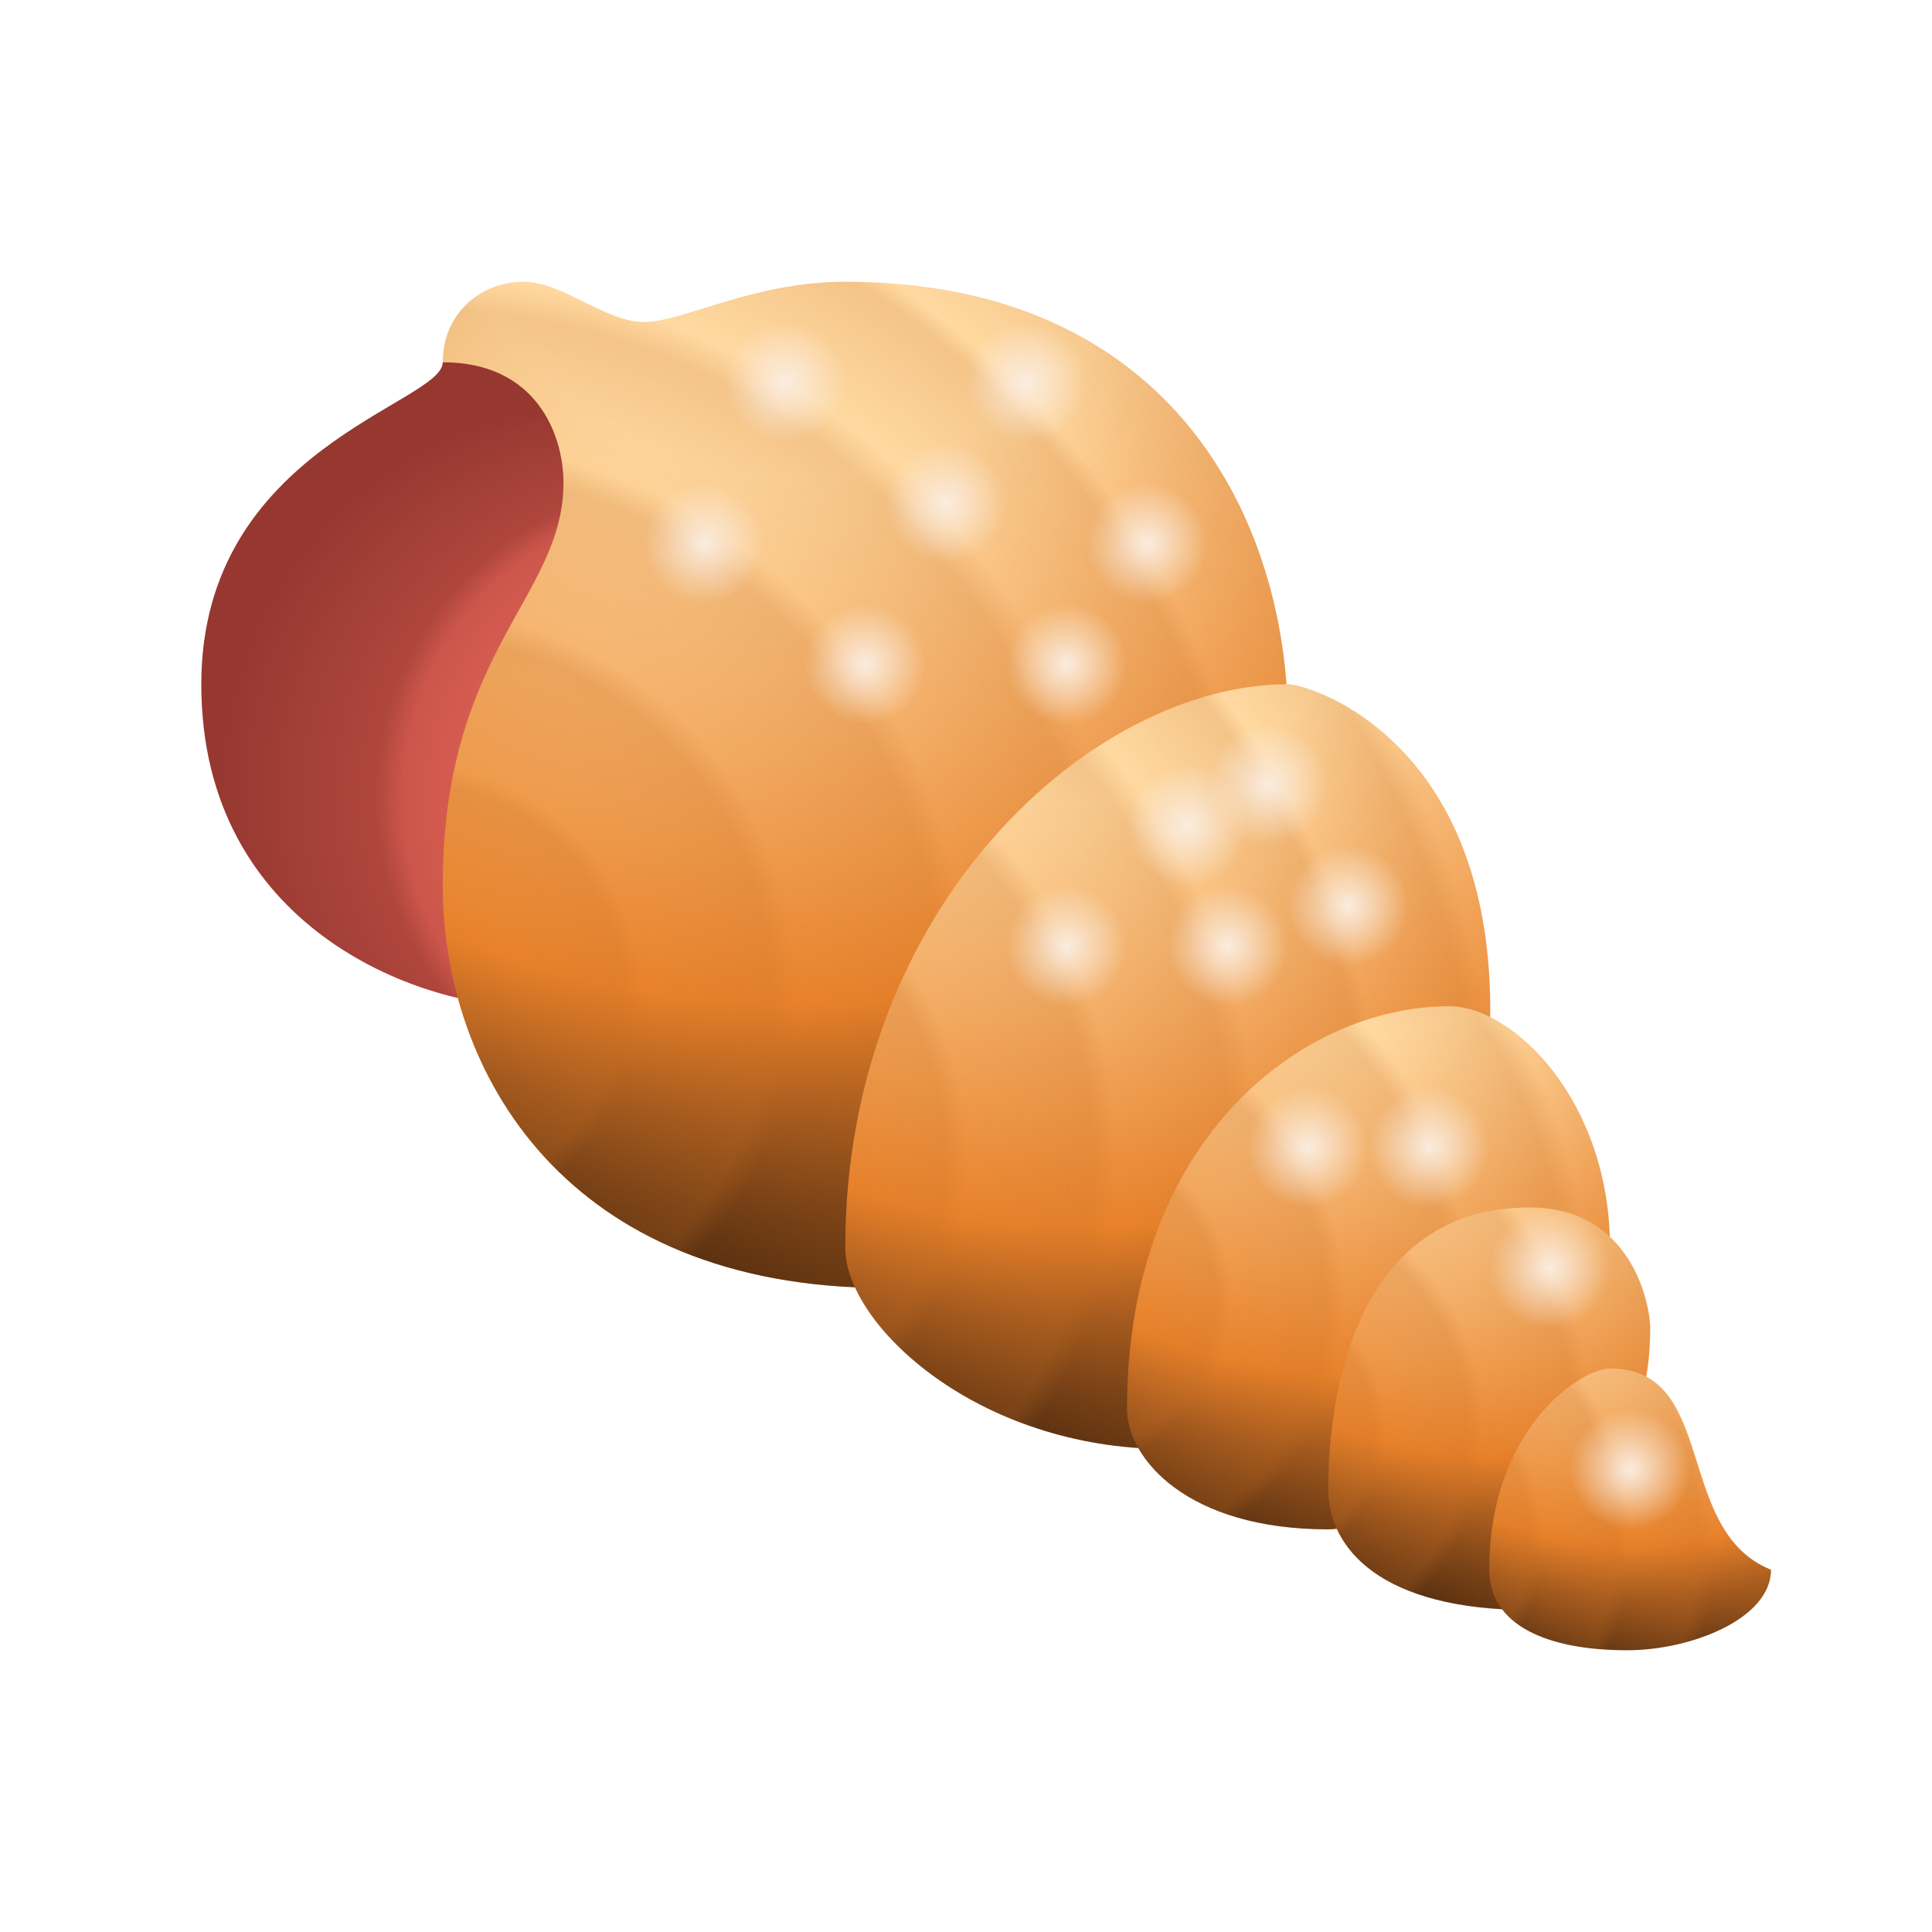 <svg xmlns="http://www.w3.org/2000/svg" viewBox="0 0 48 48"><radialGradient id="KUVvoqs60lViVvpS83ruFa" cx="15.106" cy="19.662" r="9.732" fx="24.813" fy="20.347" gradientUnits="userSpaceOnUse"><stop offset=".013" stop-color="#ffe8e6"/><stop offset=".395" stop-color="#ff7265"/><stop offset=".761" stop-color="#cc564b"/><stop offset=".797" stop-color="#af463d"/><stop offset="1" stop-color="#963830"/></radialGradient><path fill="url(#KUVvoqs60lViVvpS83ruFa)" d="M13,25c-2.539,0-7.999-1.929-7.999-8c0-5.881,5.999-6.968,5.999-8	c0-0.343,0.485-0.654,0.622-0.68C12.794,8.101,16.989,15.385,17,18C17.004,18.973,15.539,25,13,25z"/><radialGradient id="KUVvoqs60lViVvpS83ruFb" cx="19.834" cy="2.628" r="30.647" gradientUnits="userSpaceOnUse"><stop offset=".301" stop-color="#ffd9a1"/><stop offset=".729" stop-color="#e8812a"/><stop offset=".823" stop-color="#a3591e"/><stop offset=".905" stop-color="#6d3b14"/><stop offset=".967" stop-color="#4c280e"/><stop offset="1" stop-color="#40210c"/></radialGradient><path fill="url(#KUVvoqs60lViVvpS83ruFb)" d="M13,7c0.993,0,2.031,1,3,1s2.705-1,5-1c8.159,0,11,5.987,11,11c-1.596,2.011-9.429,14-10,14	c-7.956,0-11-5.37-11-10.002c0-5.835,3-7.158,3-9.998c0-1.208-0.677-3-3-3C11,7.781,11.953,7,13,7z"/><radialGradient id="KUVvoqs60lViVvpS83ruFc" cx="10.198" cy="24.731" r="27.181" gradientUnits="userSpaceOnUse"><stop offset="0" stop-color="#c76f24" stop-opacity=".2"/><stop offset=".092" stop-color="#c76f24" stop-opacity="0"/><stop offset=".193" stop-color="#c76f24" stop-opacity=".2"/><stop offset=".212" stop-color="#c76f24" stop-opacity="0"/><stop offset=".329" stop-color="#c76f24" stop-opacity=".2"/><stop offset=".354" stop-color="#c76f24" stop-opacity="0"/><stop offset=".483" stop-color="#c76f24" stop-opacity=".2"/><stop offset=".51" stop-color="#c76f24" stop-opacity="0"/><stop offset=".627" stop-color="#c76f24" stop-opacity=".2"/><stop offset=".658" stop-color="#c76f24" stop-opacity="0"/><stop offset=".768" stop-color="#c76f24" stop-opacity=".2"/><stop offset=".787" stop-color="#c76f24" stop-opacity="0"/><stop offset=".885" stop-color="#c76f24" stop-opacity=".2"/><stop offset=".91" stop-color="#c76f24" stop-opacity="0"/></radialGradient><path fill="url(#KUVvoqs60lViVvpS83ruFc)" d="M13,7c0.993,0,2.031,1,3,1s2.705-1,5-1c8.159,0,11,5.987,11,11c-1.596,2.011-9.429,14-10,14	c-7.956,0-11-5.37-11-10.002c0-5.835,3-7.158,3-9.998c0-1.208-0.677-3-3-3C11,7.781,11.953,7,13,7z"/><radialGradient id="KUVvoqs60lViVvpS83ruFd" cx="26.907" cy="12.5" r="24.714" gradientUnits="userSpaceOnUse"><stop offset=".301" stop-color="#ffd9a1"/><stop offset=".729" stop-color="#e8812a"/><stop offset=".823" stop-color="#a3591e"/><stop offset=".905" stop-color="#6d3b14"/><stop offset=".967" stop-color="#4c280e"/><stop offset="1" stop-color="#40210c"/></radialGradient><path fill="url(#KUVvoqs60lViVvpS83ruFd)" d="M32,17c0.547,0,5.422,1.471,5,9c-1.818,0.881-3.496,2.064-4.597,3.758	C31.278,31.488,29.18,36,29,36c-4.714,0-8-3.087-8-5C21,22.506,27.143,17,32,17z"/><radialGradient id="KUVvoqs60lViVvpS83ruFe" cx="15.639" cy="28.774" r="23.757" gradientUnits="userSpaceOnUse"><stop offset="0" stop-color="#c76f24" stop-opacity=".2"/><stop offset=".092" stop-color="#c76f24" stop-opacity="0"/><stop offset=".193" stop-color="#c76f24" stop-opacity=".2"/><stop offset=".212" stop-color="#c76f24" stop-opacity="0"/><stop offset=".329" stop-color="#c76f24" stop-opacity=".2"/><stop offset=".354" stop-color="#c76f24" stop-opacity="0"/><stop offset=".483" stop-color="#c76f24" stop-opacity=".2"/><stop offset=".51" stop-color="#c76f24" stop-opacity="0"/><stop offset=".627" stop-color="#c76f24" stop-opacity=".2"/><stop offset=".658" stop-color="#c76f24" stop-opacity="0"/><stop offset=".768" stop-color="#c76f24" stop-opacity=".2"/><stop offset=".787" stop-color="#c76f24" stop-opacity="0"/><stop offset=".885" stop-color="#c76f24" stop-opacity=".2"/><stop offset=".91" stop-color="#c76f24" stop-opacity="0"/></radialGradient><path fill="url(#KUVvoqs60lViVvpS83ruFe)" d="M32,17c0.547,0,5.422,1.471,5,9c-1.818,0.881-3.496,2.064-4.597,3.758	C31.278,31.488,29.18,36,29,36c-4.714,0-8-3.087-8-5C21,22.506,27.143,17,32,17z"/><radialGradient id="KUVvoqs60lViVvpS83ruFf" cx="33.94" cy="19.641" r="19.946" gradientUnits="userSpaceOnUse"><stop offset=".301" stop-color="#ffd9a1"/><stop offset=".729" stop-color="#e8812a"/><stop offset=".823" stop-color="#a3591e"/><stop offset=".905" stop-color="#6d3b14"/><stop offset=".967" stop-color="#4c280e"/><stop offset="1" stop-color="#40210c"/></radialGradient><path fill="url(#KUVvoqs60lViVvpS83ruFf)" d="M36,25c1.617,0,4,2.371,4,6c0,0.804-4.566,6.997-7,6.997c-3.52,0-5-1.768-5-2.997	C28,28.276,32.386,25,36,25z"/><radialGradient id="KUVvoqs60lViVvpS83ruFg" cx="26.349" cy="32.289" r="19.946" gradientUnits="userSpaceOnUse"><stop offset="0" stop-color="#c76f24" stop-opacity=".2"/><stop offset=".092" stop-color="#c76f24" stop-opacity="0"/><stop offset=".193" stop-color="#c76f24" stop-opacity=".2"/><stop offset=".212" stop-color="#c76f24" stop-opacity="0"/><stop offset=".329" stop-color="#c76f24" stop-opacity=".2"/><stop offset=".354" stop-color="#c76f24" stop-opacity="0"/><stop offset=".483" stop-color="#c76f24" stop-opacity=".2"/><stop offset=".51" stop-color="#c76f24" stop-opacity="0"/><stop offset=".627" stop-color="#c76f24" stop-opacity=".2"/><stop offset=".658" stop-color="#c76f24" stop-opacity="0"/><stop offset=".768" stop-color="#c76f24" stop-opacity=".2"/><stop offset=".787" stop-color="#c76f24" stop-opacity="0"/><stop offset=".885" stop-color="#c76f24" stop-opacity=".2"/><stop offset=".91" stop-color="#c76f24" stop-opacity="0"/></radialGradient><path fill="url(#KUVvoqs60lViVvpS83ruFg)" d="M36,25c1.617,0,4,2.371,4,6c0,0.804-4.566,6.997-7,6.997c-3.52,0-5-1.768-5-2.997	C28,28.276,32.386,25,36,25z"/><radialGradient id="KUVvoqs60lViVvpS83ruFh" cx="37.364" cy="23.593" r="17.279" gradientUnits="userSpaceOnUse"><stop offset=".301" stop-color="#ffd9a1"/><stop offset=".729" stop-color="#e8812a"/><stop offset=".823" stop-color="#a3591e"/><stop offset=".905" stop-color="#6d3b14"/><stop offset=".967" stop-color="#4c280e"/><stop offset="1" stop-color="#40210c"/></radialGradient><path fill="url(#KUVvoqs60lViVvpS83ruFh)" d="M38,30c2.564,0,2.999,2.448,2.999,3c0,3.943-2.889,4.846-2.999,7c-3.702,0-5-1.54-5-3	C33,34.469,33.763,30,38,30z"/><radialGradient id="KUVvoqs60lViVvpS83ruFi" cx="30.76" cy="35.531" r="17.279" gradientUnits="userSpaceOnUse"><stop offset="0" stop-color="#c76f24" stop-opacity=".2"/><stop offset=".092" stop-color="#c76f24" stop-opacity="0"/><stop offset=".193" stop-color="#c76f24" stop-opacity=".2"/><stop offset=".212" stop-color="#c76f24" stop-opacity="0"/><stop offset=".329" stop-color="#c76f24" stop-opacity=".2"/><stop offset=".354" stop-color="#c76f24" stop-opacity="0"/><stop offset=".483" stop-color="#c76f24" stop-opacity=".2"/><stop offset=".51" stop-color="#c76f24" stop-opacity="0"/><stop offset=".627" stop-color="#c76f24" stop-opacity=".2"/><stop offset=".658" stop-color="#c76f24" stop-opacity="0"/><stop offset=".768" stop-color="#c76f24" stop-opacity=".2"/><stop offset=".787" stop-color="#c76f24" stop-opacity="0"/><stop offset=".885" stop-color="#c76f24" stop-opacity=".2"/><stop offset=".91" stop-color="#c76f24" stop-opacity="0"/></radialGradient><path fill="url(#KUVvoqs60lViVvpS83ruFi)" d="M38,30c2.564,0,2.999,2.448,2.999,3c0,3.943-2.889,4.846-2.999,7c-3.702,0-5-1.54-5-3	C33,34.469,33.763,30,38,30z"/><radialGradient id="KUVvoqs60lViVvpS83ruFj" cx="40.694" cy="28.132" r="14.093" gradientUnits="userSpaceOnUse"><stop offset=".301" stop-color="#ffd9a1"/><stop offset=".729" stop-color="#e8812a"/><stop offset=".823" stop-color="#a3591e"/><stop offset=".905" stop-color="#6d3b14"/><stop offset=".967" stop-color="#4c280e"/><stop offset="1" stop-color="#40210c"/></radialGradient><path fill="url(#KUVvoqs60lViVvpS83ruFj)" d="M40,34c2.693,0,1.573,4.024,4,5c0,1.218-1.988,2-3.572,2C38.418,41,37,40.367,37,39	C37,35.488,39.278,34,40,34z"/><radialGradient id="KUVvoqs60lViVvpS83ruFk" cx="33.336" cy="38.258" r="14.093" gradientUnits="userSpaceOnUse"><stop offset="0" stop-color="#c76f24" stop-opacity=".2"/><stop offset=".092" stop-color="#c76f24" stop-opacity="0"/><stop offset=".193" stop-color="#c76f24" stop-opacity=".2"/><stop offset=".212" stop-color="#c76f24" stop-opacity="0"/><stop offset=".329" stop-color="#c76f24" stop-opacity=".2"/><stop offset=".354" stop-color="#c76f24" stop-opacity="0"/><stop offset=".483" stop-color="#c76f24" stop-opacity=".2"/><stop offset=".51" stop-color="#c76f24" stop-opacity="0"/><stop offset=".627" stop-color="#c76f24" stop-opacity=".2"/><stop offset=".658" stop-color="#c76f24" stop-opacity="0"/><stop offset=".768" stop-color="#c76f24" stop-opacity=".2"/><stop offset=".787" stop-color="#c76f24" stop-opacity="0"/><stop offset=".885" stop-color="#c76f24" stop-opacity=".2"/><stop offset=".91" stop-color="#c76f24" stop-opacity="0"/></radialGradient><path fill="url(#KUVvoqs60lViVvpS83ruFk)" d="M40,34c2.693,0,1.573,4.024,4,5c0,1.218-1.988,2-3.572,2C38.418,41,37,40.367,37,39	C37,35.488,39.278,34,40,34z"/><radialGradient id="KUVvoqs60lViVvpS83ruFl" cx="28.5" cy="13.5" r="1.5" gradientUnits="userSpaceOnUse"><stop offset="0" stop-color="#faecdf"/><stop offset=".139" stop-color="#faecdf" stop-opacity=".861"/><stop offset="1" stop-color="#faecdf" stop-opacity="0"/></radialGradient><circle cx="28.5" cy="13.5" r="1.5" fill="url(#KUVvoqs60lViVvpS83ruFl)"/><radialGradient id="KUVvoqs60lViVvpS83ruFm" cx="25.5" cy="9.5" r="1.5" gradientUnits="userSpaceOnUse"><stop offset="0" stop-color="#faecdf"/><stop offset=".139" stop-color="#faecdf" stop-opacity=".861"/><stop offset="1" stop-color="#faecdf" stop-opacity="0"/></radialGradient><circle cx="25.5" cy="9.5" r="1.5" fill="url(#KUVvoqs60lViVvpS83ruFm)"/><radialGradient id="KUVvoqs60lViVvpS83ruFn" cx="21.5" cy="16.5" r="1.5" gradientUnits="userSpaceOnUse"><stop offset="0" stop-color="#faecdf"/><stop offset=".139" stop-color="#faecdf" stop-opacity=".861"/><stop offset="1" stop-color="#faecdf" stop-opacity="0"/></radialGradient><circle cx="21.5" cy="16.5" r="1.5" fill="url(#KUVvoqs60lViVvpS83ruFn)"/><radialGradient id="KUVvoqs60lViVvpS83ruFo" cx="26.5" cy="16.5" r="1.5" gradientUnits="userSpaceOnUse"><stop offset="0" stop-color="#faecdf"/><stop offset=".139" stop-color="#faecdf" stop-opacity=".861"/><stop offset="1" stop-color="#faecdf" stop-opacity="0"/></radialGradient><circle cx="26.5" cy="16.5" r="1.5" fill="url(#KUVvoqs60lViVvpS83ruFo)"/><radialGradient id="KUVvoqs60lViVvpS83ruFp" cx="19.5" cy="9.5" r="1.5" gradientUnits="userSpaceOnUse"><stop offset="0" stop-color="#faecdf"/><stop offset=".139" stop-color="#faecdf" stop-opacity=".861"/><stop offset="1" stop-color="#faecdf" stop-opacity="0"/></radialGradient><circle cx="19.5" cy="9.5" r="1.5" fill="url(#KUVvoqs60lViVvpS83ruFp)"/><radialGradient id="KUVvoqs60lViVvpS83ruFq" cx="23.5" cy="12.5" r="1.5" gradientUnits="userSpaceOnUse"><stop offset="0" stop-color="#faecdf"/><stop offset=".139" stop-color="#faecdf" stop-opacity=".861"/><stop offset="1" stop-color="#faecdf" stop-opacity="0"/></radialGradient><circle cx="23.5" cy="12.5" r="1.5" fill="url(#KUVvoqs60lViVvpS83ruFq)"/><radialGradient id="KUVvoqs60lViVvpS83ruFr" cx="31.5" cy="19.5" r="1.5" gradientUnits="userSpaceOnUse"><stop offset="0" stop-color="#faecdf"/><stop offset=".139" stop-color="#faecdf" stop-opacity=".861"/><stop offset="1" stop-color="#faecdf" stop-opacity="0"/></radialGradient><circle cx="31.5" cy="19.5" r="1.5" fill="url(#KUVvoqs60lViVvpS83ruFr)"/><radialGradient id="KUVvoqs60lViVvpS83ruFs" cx="26.5" cy="23.5" r="1.5" gradientUnits="userSpaceOnUse"><stop offset="0" stop-color="#faecdf"/><stop offset=".139" stop-color="#faecdf" stop-opacity=".861"/><stop offset="1" stop-color="#faecdf" stop-opacity="0"/></radialGradient><circle cx="26.5" cy="23.5" r="1.5" fill="url(#KUVvoqs60lViVvpS83ruFs)"/><radialGradient id="KUVvoqs60lViVvpS83ruFt" cx="17.5" cy="13.5" r="1.5" gradientUnits="userSpaceOnUse"><stop offset="0" stop-color="#faecdf"/><stop offset=".139" stop-color="#faecdf" stop-opacity=".861"/><stop offset="1" stop-color="#faecdf" stop-opacity="0"/></radialGradient><circle cx="17.5" cy="13.5" r="1.5" fill="url(#KUVvoqs60lViVvpS83ruFt)"/><radialGradient id="KUVvoqs60lViVvpS83ruFu" cx="29.5" cy="20.5" r="1.5" gradientUnits="userSpaceOnUse"><stop offset="0" stop-color="#faecdf"/><stop offset=".139" stop-color="#faecdf" stop-opacity=".861"/><stop offset="1" stop-color="#faecdf" stop-opacity="0"/></radialGradient><circle cx="29.5" cy="20.5" r="1.5" fill="url(#KUVvoqs60lViVvpS83ruFu)"/><radialGradient id="KUVvoqs60lViVvpS83ruFv" cx="33.5" cy="22.5" r="1.5" gradientUnits="userSpaceOnUse"><stop offset="0" stop-color="#faecdf"/><stop offset=".139" stop-color="#faecdf" stop-opacity=".861"/><stop offset="1" stop-color="#faecdf" stop-opacity="0"/></radialGradient><circle cx="33.5" cy="22.5" r="1.5" fill="url(#KUVvoqs60lViVvpS83ruFv)"/><radialGradient id="KUVvoqs60lViVvpS83ruFw" cx="30.5" cy="23.5" r="1.5" gradientUnits="userSpaceOnUse"><stop offset="0" stop-color="#faecdf"/><stop offset=".139" stop-color="#faecdf" stop-opacity=".861"/><stop offset="1" stop-color="#faecdf" stop-opacity="0"/></radialGradient><circle cx="30.5" cy="23.5" r="1.5" fill="url(#KUVvoqs60lViVvpS83ruFw)"/><radialGradient id="KUVvoqs60lViVvpS83ruFx" cx="35.5" cy="28.5" r="1.5" gradientUnits="userSpaceOnUse"><stop offset="0" stop-color="#faecdf"/><stop offset=".139" stop-color="#faecdf" stop-opacity=".861"/><stop offset="1" stop-color="#faecdf" stop-opacity="0"/></radialGradient><circle cx="35.5" cy="28.5" r="1.5" fill="url(#KUVvoqs60lViVvpS83ruFx)"/><radialGradient id="KUVvoqs60lViVvpS83ruFy" cx="38.5" cy="31.5" r="1.5" gradientUnits="userSpaceOnUse"><stop offset="0" stop-color="#faecdf"/><stop offset=".139" stop-color="#faecdf" stop-opacity=".861"/><stop offset="1" stop-color="#faecdf" stop-opacity="0"/></radialGradient><circle cx="38.5" cy="31.5" r="1.5" fill="url(#KUVvoqs60lViVvpS83ruFy)"/><radialGradient id="KUVvoqs60lViVvpS83ruFz" cx="40.5" cy="36.5" r="1.5" gradientUnits="userSpaceOnUse"><stop offset="0" stop-color="#faecdf"/><stop offset=".139" stop-color="#faecdf" stop-opacity=".861"/><stop offset="1" stop-color="#faecdf" stop-opacity="0"/></radialGradient><circle cx="40.5" cy="36.5" r="1.5" fill="url(#KUVvoqs60lViVvpS83ruFz)"/><radialGradient id="KUVvoqs60lViVvpS83ruFA" cx="32.5" cy="28.5" r="1.5" gradientUnits="userSpaceOnUse"><stop offset="0" stop-color="#faecdf"/><stop offset=".139" stop-color="#faecdf" stop-opacity=".861"/><stop offset="1" stop-color="#faecdf" stop-opacity="0"/></radialGradient><circle cx="32.5" cy="28.5" r="1.5" fill="url(#KUVvoqs60lViVvpS83ruFA)"/></svg>